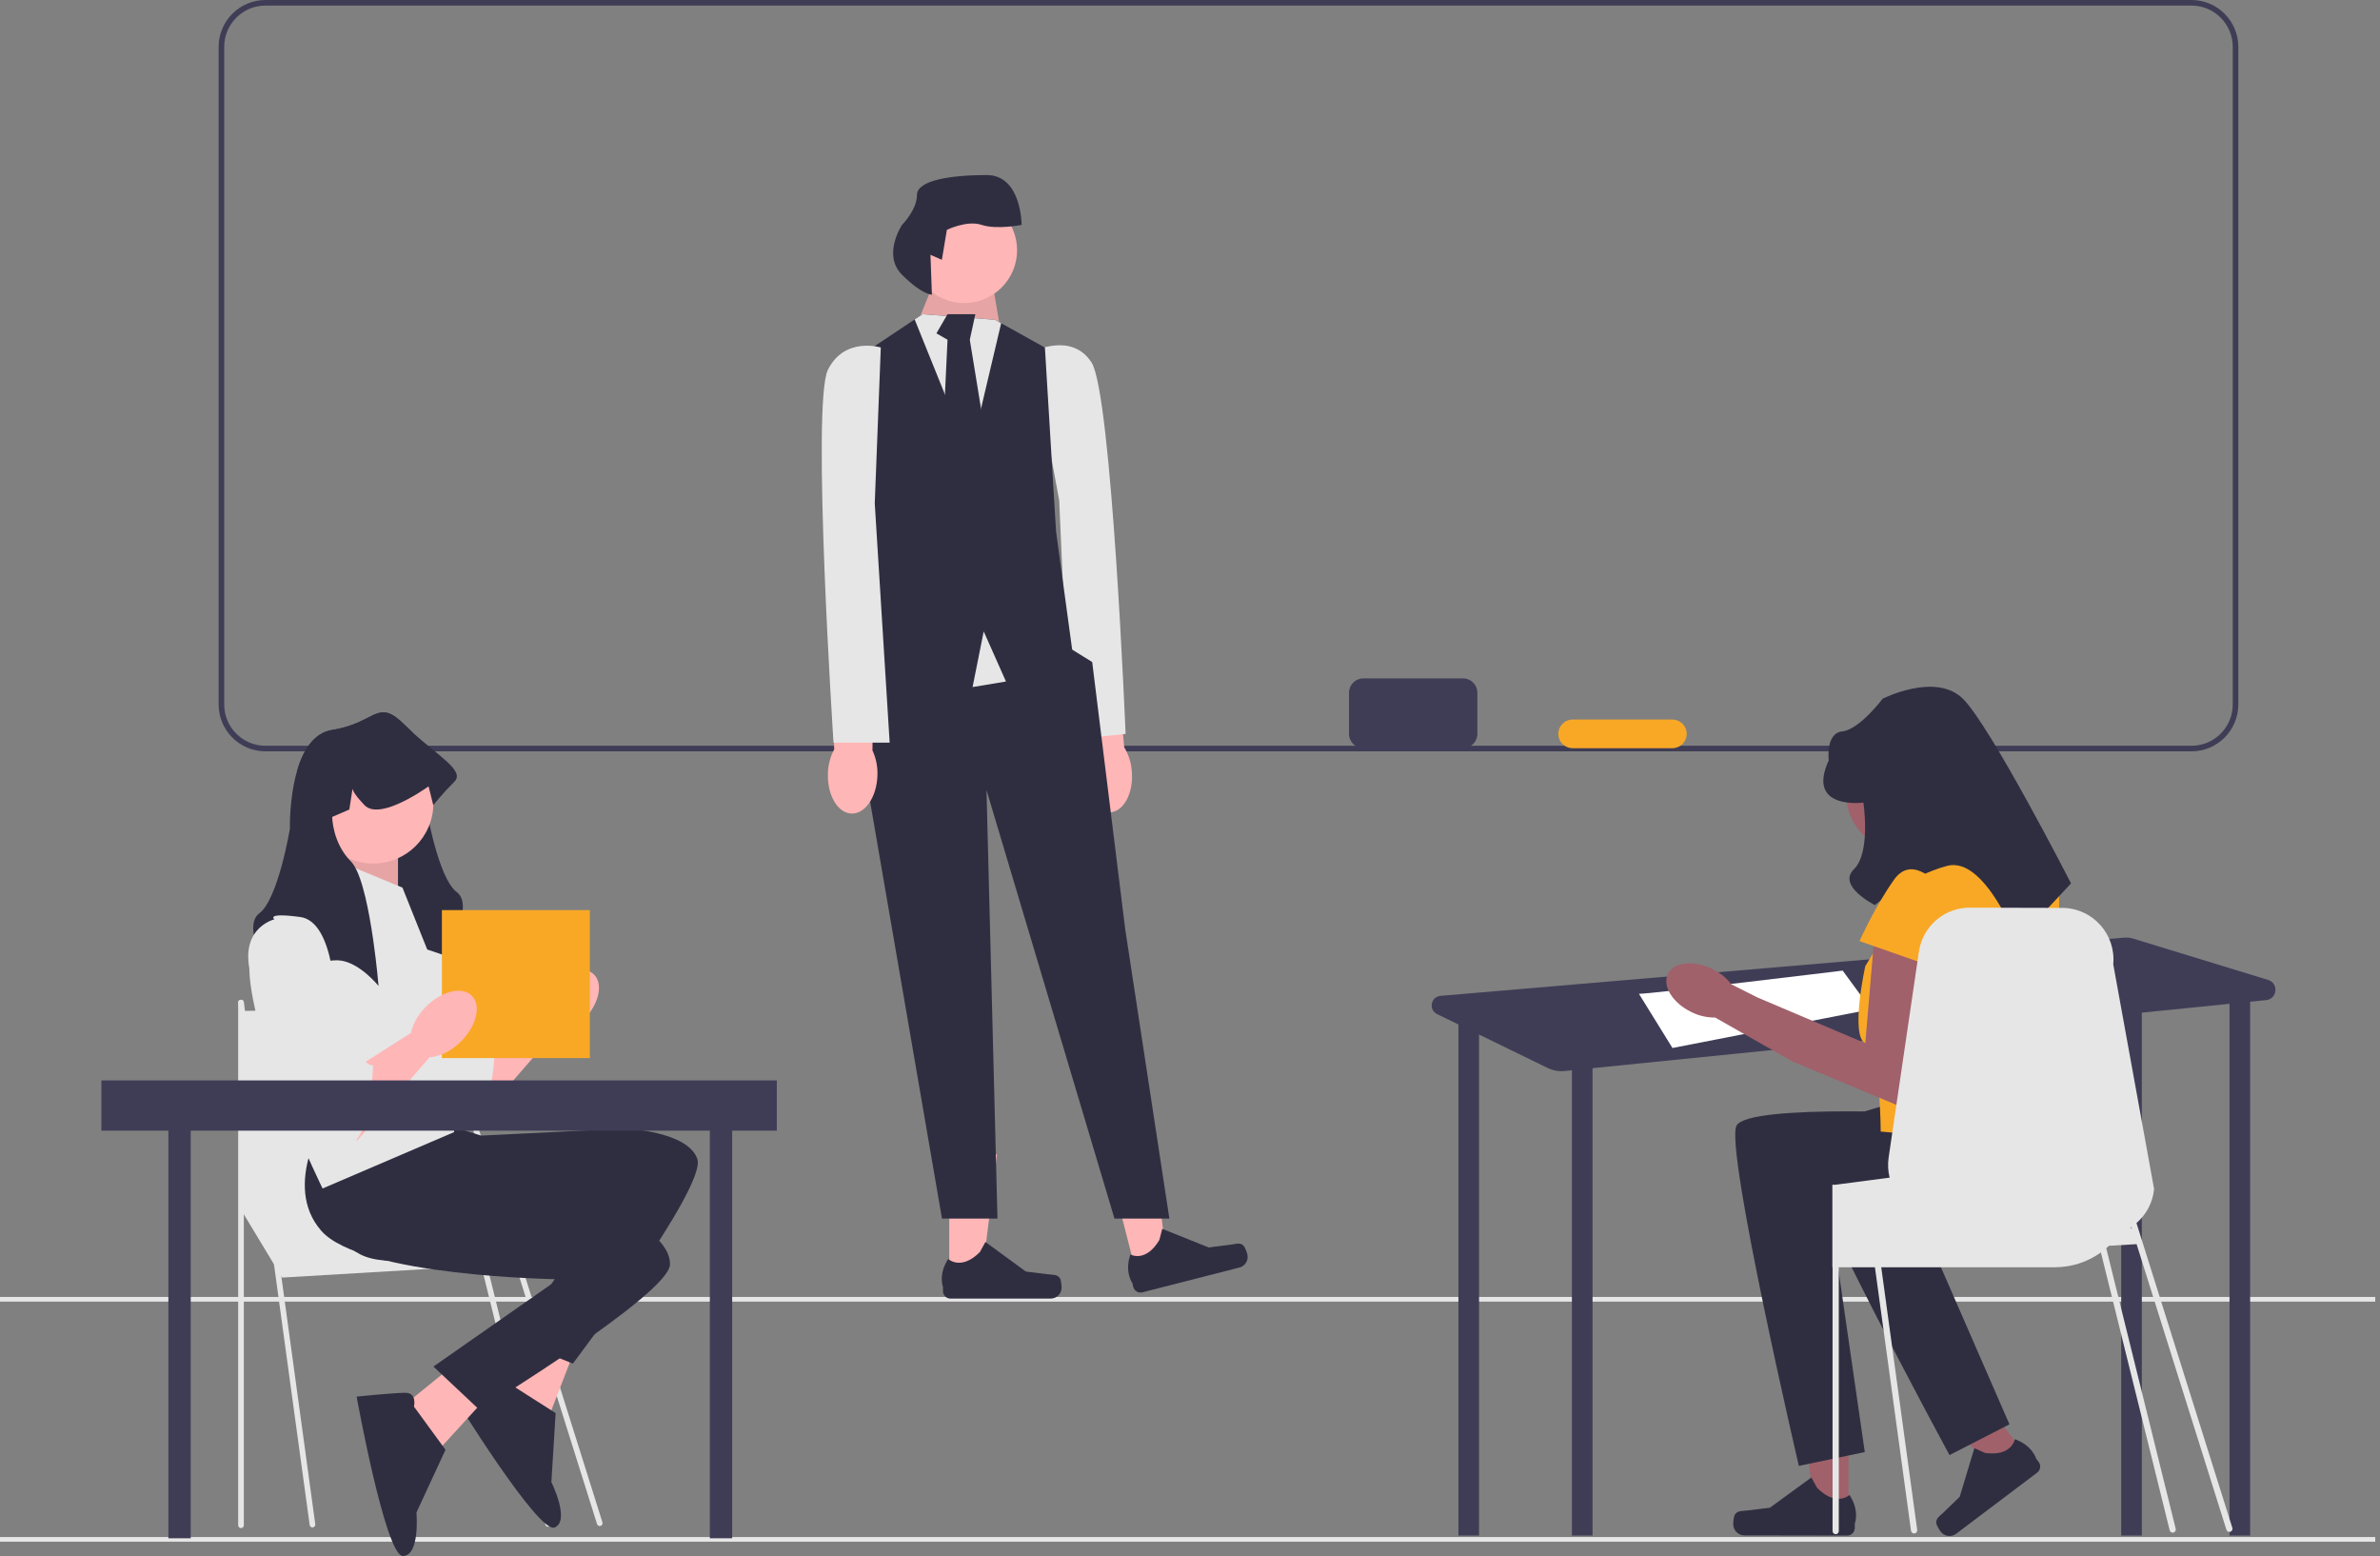 <svg width="153" height="100" viewBox="0 0 153 100" fill="none" xmlns="http://www.w3.org/2000/svg">
<rect x="0" y="0" width="153" height="100" fill="#808080" stroke="none"/>
<g clip-path="url(#clip0_4_143)">
<path d="M140.882 48.288H17.065C15.405 48.288 14.055 46.937 14.055 45.278V3.01C14.055 1.35 15.405 0 17.065 0H140.882C142.542 0 143.892 1.35 143.892 3.01V45.278C143.892 46.937 142.542 48.288 140.882 48.288ZM17.065 0.359C15.603 0.359 14.414 1.548 14.414 3.01V45.278C14.414 46.739 15.603 47.929 17.065 47.929H140.882C142.344 47.929 143.534 46.739 143.534 45.278V3.01C143.534 1.548 142.344 0.359 140.882 0.359H17.065V0.359Z" fill="#3F3D56"/>
<path d="M152.694 98.782H0V99.084H152.694V98.782Z" fill="#E6E6E6"/>
<path d="M152.694 83.352H0V83.653H152.694V83.352Z" fill="#E6E6E6"/>
<path d="M69.587 49.842C69.697 51.22 70.496 52.28 71.373 52.21C72.25 52.14 72.872 50.967 72.762 49.588C72.726 49.037 72.558 48.503 72.273 48.03L71.734 42.197L69.003 42.508L69.823 48.225C69.617 48.737 69.535 49.292 69.587 49.842Z" fill="#FFB6B6"/>
<path d="M66.324 22.631C66.324 22.631 68.877 21.279 70.172 23.299C71.467 25.319 72.36 47.166 72.36 47.166L68.772 47.549L68.091 32.154L66.324 22.631V22.631Z" fill="#E6E6E6"/>
<path d="M61.024 82.212L63.103 82.212L64.092 74.192L61.023 74.192L61.024 82.212Z" fill="#FFB6B6"/>
<path d="M68.147 82.165C68.212 82.273 68.246 82.625 68.246 82.752C68.246 83.142 67.93 83.458 67.54 83.458H61.102C60.836 83.458 60.62 83.242 60.62 82.977V82.708C60.62 82.708 60.302 81.903 60.957 80.91C60.957 80.91 61.772 81.687 62.99 80.469L63.349 79.819L65.949 81.72L67.39 81.897C67.705 81.936 67.985 81.891 68.147 82.165H68.147H68.147Z" fill="#2F2E41"/>
<path d="M73.055 81.868L75.069 81.353L74.043 73.338L71.07 74.098L73.055 81.868Z" fill="#FFB6B6"/>
<path d="M79.945 80.059C80.034 80.148 80.154 80.481 80.186 80.604C80.282 80.981 80.054 81.366 79.677 81.462L73.439 83.056C73.181 83.121 72.919 82.966 72.853 82.708L72.787 82.449C72.787 82.449 72.279 81.747 72.668 80.623C72.668 80.623 73.65 81.174 74.529 79.693L74.716 78.974L77.705 80.172L79.145 79.987C79.46 79.947 79.72 79.834 79.945 80.059H79.945V80.059Z" fill="#2F2E41"/>
<path d="M59.304 20.907L59.205 20.192L60.377 17.33L63.596 16.973L64.291 21.069L59.304 20.907Z" fill="#FFB6B6"/>
<path opacity="0.1" d="M59.304 20.907L59.205 20.192L60.377 17.33L63.596 16.973L64.291 21.069L59.304 20.907Z" fill="black"/>
<path d="M55.548 41.116L54.117 45.05L55.191 47.196L60.556 78.314H64.123L63.417 50.773L71.644 78.314H75.174L72.335 59.715L70.213 42.547L68.926 41.751L62.702 38.254L55.548 41.116Z" fill="#2F2E41"/>
<path d="M64.669 43.798L62.523 44.156L59.661 37.36H66.1L64.669 43.798Z" fill="#E6E6E6"/>
<path d="M68.961 42.01L64.669 43.798L63.238 40.579L62.523 44.156L55.012 41.738L56.085 37.36L55.012 23.053L58.799 20.528L59.304 20.192L63.953 20.549L64.361 20.771L67.173 22.338L67.888 34.141L68.961 42.01Z" fill="#2F2E41"/>
<path d="M64.361 20.771L62.344 29.312L58.799 20.528L59.304 20.192L63.953 20.549L64.361 20.771Z" fill="#E6E6E6"/>
<path d="M60.913 20.192L60.198 21.424L60.913 21.834L60.556 29.335L61.986 31.28L63.417 28.405L62.344 21.834L62.702 20.192H60.913Z" fill="#2F2E41"/>
<path d="M61.986 19.476C63.863 19.476 65.384 17.955 65.384 16.078C65.384 14.202 63.863 12.681 61.986 12.681C60.11 12.681 58.588 14.202 58.588 16.078C58.588 17.955 60.11 19.476 61.986 19.476Z" fill="#FFB6B6"/>
<path d="M59.815 16.377L60.549 16.697L60.869 14.774C60.869 14.774 62.151 14.134 63.112 14.454C64.074 14.774 65.676 14.454 65.676 14.454C65.676 14.454 65.676 11.25 63.433 11.25C61.19 11.25 58.947 11.57 58.947 12.532C58.947 13.493 57.986 14.454 57.986 14.454C57.986 14.454 56.704 16.377 57.986 17.658C59.267 18.94 59.908 18.94 59.908 18.94L59.815 16.377Z" fill="#2F2E41"/>
<path d="M53.221 49.741C53.184 51.123 53.867 52.263 54.746 52.286C55.626 52.31 56.369 51.209 56.406 49.826C56.428 49.274 56.318 48.725 56.085 48.224L56.169 42.368L53.419 42.387L53.628 48.158C53.368 48.646 53.229 49.189 53.221 49.741V49.741Z" fill="#FFB6B6"/>
<path d="M56.623 22.331C56.623 22.331 54.298 21.616 53.225 23.762C52.152 25.908 53.583 47.726 53.583 47.726H57.192L56.234 32.346L56.623 22.331V22.331Z" fill="#E6E6E6"/>
<path d="M145.808 62.978L137.138 60.324C136.946 60.266 136.745 60.244 136.545 60.261L92.605 64.001C91.978 64.054 91.821 64.899 92.386 65.175L93.793 65.86H93.756V98.686H95.082V66.488L99.493 68.637C99.831 68.802 100.208 68.869 100.581 68.831L101.051 68.784V98.686H102.377V68.65L136.363 65.217V98.686H137.689V65.083L143.326 64.513V98.686H144.652V64.379L145.68 64.276C146.402 64.203 146.502 63.191 145.808 62.978H145.808Z" fill="#3F3D56"/>
<path d="M105.361 63.871C106.19 63.871 118.458 62.379 118.458 62.379L120.282 64.866L107.516 67.352L105.361 63.871V63.871Z" fill="white"/>
<path d="M118.825 97.411L116.694 97.407L115.694 89.184L118.84 89.19L118.825 97.411Z" fill="#A0616A"/>
<path d="M111.523 97.35C111.456 97.462 111.421 97.822 111.421 97.952C111.42 98.352 111.743 98.676 112.143 98.677L118.743 98.688C119.016 98.689 119.237 98.468 119.238 98.196L119.238 97.921C119.238 97.921 119.566 97.096 118.896 96.076C118.896 96.076 118.059 96.872 116.812 95.621L116.445 94.954L113.777 96.898L112.299 97.078C111.976 97.117 111.69 97.07 111.523 97.35H111.523L111.523 97.35Z" fill="#2F2E41"/>
<path d="M130.265 93.587L128.583 94.855L122.89 88.973L125.372 87.101L130.265 93.587Z" fill="#A0616A"/>
<path d="M124.475 97.895C124.489 98.023 124.676 98.328 124.754 98.431C124.991 98.746 125.44 98.809 125.755 98.571L130.962 94.642C131.178 94.48 131.22 94.174 131.058 93.959L130.895 93.743C130.895 93.743 130.661 92.897 129.524 92.493C129.524 92.493 129.34 93.62 127.611 93.378L126.924 93.071L125.981 96.195L124.924 97.217C124.693 97.441 124.44 97.575 124.475 97.895L124.475 97.895V97.895Z" fill="#2F2E41"/>
<path d="M125.81 51.089C125.81 53.054 124.217 54.647 122.252 54.647C120.286 54.647 118.693 53.054 118.693 51.089C118.693 49.123 120.286 47.529 122.252 47.529C124.217 47.529 125.81 49.123 125.81 51.089Z" fill="#A0616A"/>
<path d="M125.475 71.608C125.475 71.608 112.372 70.867 111.63 72.35C110.888 73.833 115.64 94.21 115.64 94.21L119.879 93.321L117.811 79.025C117.811 79.025 128.745 81.921 130.229 78.46C131.712 74.999 131.285 73.71 131.285 73.71L125.475 71.608V71.608Z" fill="#2F2E41"/>
<path d="M128.832 69.118C128.832 69.118 115.999 71.869 115.676 73.496C115.354 75.123 125.326 93.516 125.326 93.516L129.179 91.538L123.403 78.299C123.403 78.299 134.714 78.199 135.229 74.468C135.744 70.738 134.991 69.608 134.991 69.608L128.832 69.118V69.118Z" fill="#2F2E41"/>
<path d="M130.296 55.167H124.131L119.912 62.09C119.912 62.09 118.923 66.563 119.912 67.046C120.901 67.529 120.901 72.721 120.901 72.721L131.285 73.71C131.285 73.71 132.769 58.134 132.274 56.651C131.78 55.167 130.296 55.167 130.296 55.167V55.167Z" fill="#F9A826"/>
<path d="M120.53 59.741L119.912 67.046L112.96 64.096L111.301 63.261C110.976 62.837 110.554 62.498 110.071 62.27C108.869 61.685 107.594 61.83 107.221 62.594C106.848 63.359 107.52 64.453 108.721 65.038C109.198 65.279 109.726 65.401 110.26 65.396L115.115 68.154L115.121 68.143L115.142 68.181L122.755 71.361L124.507 61.771L120.53 59.741H120.53Z" fill="#A0616A"/>
<path d="M119.789 51.582C119.789 51.582 116.08 52.077 117.564 48.863C117.564 48.863 117.337 47.12 118.439 47.002C119.541 46.885 121.025 44.907 121.025 44.907C121.025 44.907 124.426 43.176 126.187 44.907C127.947 46.638 133.139 56.774 133.139 56.774L129.678 60.483C129.678 60.483 127.597 55.012 125.176 55.646C122.755 56.28 120.53 58.169 120.53 58.169C120.53 58.169 118.074 56.94 119.178 55.868C120.283 54.796 119.789 51.582 119.789 51.582Z" fill="#2F2E41"/>
<path d="M124.733 57.021C124.733 57.021 123.003 54.796 121.766 56.527C120.53 58.258 119.541 60.483 119.541 60.483L124.486 62.213L124.733 57.021H124.733Z" fill="#F9A826"/>
<path d="M143.508 98.194L137.763 79.934L137.764 79.934H137.777L137.754 79.904L137.753 79.903L137.344 78.603L137.344 78.603C137.968 78.065 138.392 77.298 138.477 76.414L135.851 61.971C136.031 60.074 134.577 58.416 132.672 58.349L126.747 58.334C125.063 58.274 123.604 59.491 123.359 61.159L123.228 62.044L121.412 74.393C121.346 74.838 121.373 75.275 121.477 75.685L120.171 75.856L119.774 75.909L118.208 76.112L118.203 76.114L118.007 76.139H117.795V81.444H117.808V98.401C117.808 98.51 117.898 98.6 118.007 98.6C118.118 98.6 118.208 98.51 118.208 98.401V81.444H120.532L122.851 98.381C122.866 98.48 122.951 98.553 123.05 98.553C123.059 98.553 123.069 98.553 123.077 98.552C123.186 98.537 123.263 98.435 123.248 98.326L120.937 81.444H132.089C133.196 81.444 134.222 81.093 135.058 80.491L139.48 98.35C139.503 98.44 139.584 98.5 139.673 98.5C139.689 98.5 139.706 98.498 139.722 98.494C139.829 98.467 139.894 98.358 139.867 98.251L135.402 80.22C135.462 80.17 135.521 80.118 135.577 80.063L137.352 79.959L143.127 98.314C143.154 98.399 143.232 98.453 143.317 98.453C143.337 98.453 143.357 98.45 143.377 98.444C143.482 98.411 143.541 98.299 143.508 98.194V98.194ZM136.965 78.886C136.98 78.878 136.993 78.868 137.006 78.859L137.006 78.859L137.049 78.995L136.965 78.886V78.886Z" fill="#E6E6E6"/>
<path d="M30.782 67.243L34.649 64.784L36.221 65.732L30.782 71.981V67.243Z" fill="#FFB6B6"/>
<path d="M25.495 57.726C25.495 57.726 22.927 58.33 24.136 61.804C25.344 65.279 29.272 72.53 30.48 72.077C31.689 71.623 31.84 67.092 31.84 67.092C31.84 67.092 31.689 67.243 31.085 66.638C30.48 66.034 30.48 66.31 30.48 65.643C30.48 64.977 29.986 64.483 29.986 64.483L29.423 63.315C29.423 63.315 29.423 57.877 27.157 57.575C24.891 57.273 25.495 57.726 25.495 57.726L25.495 57.726Z" fill="#E6E6E6"/>
<path d="M37.493 65.57C38.496 64.567 38.807 63.252 38.188 62.632C37.568 62.013 36.253 62.324 35.25 63.326C34.247 64.329 33.937 65.644 34.556 66.264C35.175 66.883 36.49 66.573 37.493 65.57Z" fill="#FFB6B6"/>
<path d="M15.493 77.742L18.131 82.108L33.505 81.198L29.412 75.922L15.493 77.742Z" fill="#E6E6E6"/>
<path d="M20.087 98.165C19.997 98.165 19.919 98.099 19.907 98.008L15.312 64.455C15.299 64.355 15.368 64.263 15.468 64.25C15.567 64.235 15.659 64.306 15.673 64.405L20.267 97.958C20.281 98.058 20.211 98.15 20.111 98.163C20.103 98.165 20.095 98.165 20.087 98.165Z" fill="#E6E6E6"/>
<path d="M15.493 98.208C15.392 98.208 15.311 98.126 15.311 98.026V64.436C15.311 64.336 15.392 64.255 15.493 64.255C15.593 64.255 15.675 64.336 15.675 64.436V98.026C15.675 98.126 15.593 98.208 15.493 98.208Z" fill="#E6E6E6"/>
<path d="M38.554 98.074C38.477 98.074 38.405 98.024 38.381 97.947L27.509 63.393C27.479 63.297 27.533 63.195 27.628 63.165C27.724 63.135 27.826 63.188 27.857 63.284L38.728 97.838C38.758 97.933 38.705 98.035 38.609 98.066C38.591 98.071 38.572 98.074 38.554 98.074V98.074Z" fill="#E6E6E6"/>
<path d="M35.234 98.117C35.153 98.117 35.078 98.062 35.057 97.98L27.507 67.484C27.482 67.386 27.541 67.287 27.638 67.262C27.736 67.238 27.835 67.296 27.859 67.394L35.41 97.89C35.435 97.987 35.376 98.086 35.279 98.111C35.264 98.115 35.249 98.117 35.234 98.117H35.234Z" fill="#E6E6E6"/>
<path d="M15.493 64.972L28.093 64.778L30.412 78.014H15.675L15.493 64.972Z" fill="#E6E6E6"/>
<path d="M34.855 84.435L31.68 90.026L35.367 90.837L36.904 86.861L34.855 84.435Z" fill="#FFB6B6"/>
<path d="M32.821 88.97C32.821 88.97 32.697 88.058 31.972 88.348C31.247 88.637 29.153 89.712 29.153 89.712C29.153 89.712 34.613 98.585 35.65 98.171C36.686 97.758 35.446 95.25 35.446 95.25L35.719 90.817L32.821 88.97H32.821Z" fill="#2F2E41"/>
<path d="M20.812 73.587C20.812 73.587 19.679 78.799 23.154 80.612C26.628 82.424 38.487 77.968 38.487 77.968L33.048 86.117L36.825 87.636C36.825 87.636 45.435 76.306 44.831 74.494C44.227 72.681 40.148 72.53 40.148 72.53L30.934 72.983L28.517 72.228L20.812 73.587H20.812Z" fill="#2F2E41"/>
<path d="M30.158 86.916L25.166 90.968L28.305 93.066L31.183 89.921L30.158 86.916Z" fill="#FFB6B6"/>
<path d="M26.612 90.4C26.612 90.4 26.829 89.506 26.048 89.511C25.267 89.517 22.926 89.757 22.926 89.757C22.926 89.757 24.783 100.008 25.899 100C27.015 99.992 26.772 97.205 26.772 97.205L28.64 93.175L26.612 90.4V90.4Z" fill="#2F2E41"/>
<path d="M21.025 71.702C21.025 71.702 18.073 76.144 20.65 79.097C23.226 82.05 35.893 82.214 35.893 82.214L27.863 87.825L30.828 90.614C30.828 90.614 42.97 83.195 43.067 81.286C43.164 79.378 39.42 77.753 39.42 77.753L30.672 74.822L28.695 73.239L21.025 71.702H21.025Z" fill="#2F2E41"/>
<path d="M28.608 61.413C28.608 61.413 25.737 60.356 24.378 60.356C24.248 60.356 24.119 60.371 23.991 60.398C23.121 60.582 22.32 61.33 21.937 61.738C21.787 61.898 21.701 62.005 21.701 62.005C21.701 62.005 21.71 61.901 21.728 61.718C21.817 60.758 22.146 57.605 22.737 55.587C22.949 54.866 23.192 54.291 23.471 54.011C24.122 53.358 24.423 52.576 24.562 51.993C24.68 51.493 24.68 51.141 24.68 51.141L23.579 50.667L23.375 49.334C23.338 49.491 23.171 49.798 22.607 50.386C22.559 50.435 22.506 50.478 22.45 50.514C21.637 51.025 19.98 50.136 19.087 49.577C19.459 48.286 20.133 47.105 21.357 46.911C24.227 46.458 24.227 44.796 26.039 46.609C26.189 46.759 26.34 46.902 26.491 47.041C27.071 48.15 27.283 49.636 27.358 50.67C27.413 51.393 27.399 51.896 27.399 51.896C27.399 51.896 28.154 56.428 29.363 57.334C30.571 58.241 28.608 61.413 28.608 61.413V61.413Z" fill="#2F2E41"/>
<path d="M23.018 54.162L20.977 57.156L25.586 58.392V54.162H23.018Z" fill="#FFB6B6"/>
<path opacity="0.1" d="M23.018 54.162L20.977 57.156L25.586 58.392V54.162H23.018Z" fill="black"/>
<path d="M25.873 57.046L21.492 55.233C21.492 55.233 15.601 57.801 16.054 62.786C16.507 67.771 20.737 76.382 20.737 76.382L29.196 72.756L28.29 63.088L25.873 57.046V57.046Z" fill="#E6E6E6"/>
<path d="M23.995 55.499C26.129 55.499 27.86 53.768 27.86 51.634C27.86 49.499 26.129 47.769 23.995 47.769C21.86 47.769 20.13 49.499 20.13 51.634C20.13 53.768 21.86 55.499 23.995 55.499Z" fill="#FFB6B6"/>
<path d="M29.212 50.235C28.456 50.99 27.852 51.745 27.852 51.745L27.55 50.537C27.55 50.537 27.481 50.588 27.358 50.67C26.879 50.996 25.594 51.816 24.562 51.993C24.103 52.072 23.695 52.022 23.429 51.745C22.866 51.157 22.698 50.851 22.662 50.694L22.458 52.026L21.357 52.501C21.357 52.501 21.357 54.159 22.565 55.371C22.624 55.43 22.681 55.502 22.737 55.587C23.314 56.457 23.728 58.587 23.991 60.398C24.224 62.008 24.335 63.365 24.335 63.365C24.335 63.365 23.192 61.933 21.937 61.738C21.867 61.727 21.798 61.72 21.728 61.718C21.706 61.715 21.681 61.715 21.659 61.715C20.299 61.715 17.429 62.773 17.429 62.773C17.429 62.773 15.465 59.6 16.674 58.694C17.882 57.788 18.637 53.256 18.637 53.256C18.637 53.256 18.587 51.316 19.088 49.577C19.459 48.286 20.133 47.105 21.357 46.911C24.227 46.458 24.227 44.796 26.039 46.609C26.189 46.759 26.34 46.902 26.491 47.041C28.18 48.594 29.905 49.541 29.212 50.235V50.235Z" fill="#2F2E41"/>
<path d="M12.261 70.513H10.825V98.861H12.261V70.513Z" fill="#3F3D56"/>
<path d="M47.068 70.513H45.633V98.861H47.068V70.513Z" fill="#3F3D56"/>
<path d="M37.918 58.491H28.408V68.001H37.918V58.491Z" fill="#F9A826"/>
<path d="M22.927 68.602L26.794 66.143L28.366 67.092L22.927 73.34V68.602Z" fill="#FFB6B6"/>
<path d="M17.64 59.085C17.64 59.085 15.072 59.69 16.28 63.164C17.489 66.638 21.417 73.889 22.625 73.436C23.834 72.983 23.985 68.451 23.985 68.451C23.985 68.451 23.834 68.602 23.229 67.998C22.625 67.394 22.625 67.67 22.625 67.003C22.625 66.336 22.131 65.842 22.131 65.842L21.568 64.675C21.568 64.675 21.568 59.236 19.302 58.934C17.036 58.632 17.64 59.085 17.64 59.085H17.64Z" fill="#E6E6E6"/>
<path d="M29.638 66.929C30.641 65.926 30.952 64.611 30.332 63.992C29.713 63.372 28.398 63.683 27.395 64.686C26.392 65.689 26.081 67.004 26.701 67.623C27.32 68.243 28.635 67.932 29.638 66.929Z" fill="#FFB6B6"/>
<path d="M49.939 69.436H6.519V72.666H49.939V69.436Z" fill="#3F3D56"/>
<path d="M94.053 43.599H87.641C87.132 43.599 86.721 44.011 86.721 44.52V47.164C86.721 47.673 87.132 48.085 87.641 48.085H94.053C94.562 48.085 94.974 47.673 94.974 47.164V44.52C94.974 44.011 94.562 43.599 94.053 43.599Z" fill="#3F3D56"/>
<path d="M107.51 46.244H101.098C100.589 46.244 100.177 46.656 100.177 47.164V47.164C100.177 47.673 100.589 48.085 101.098 48.085H107.51C108.018 48.085 108.431 47.673 108.431 47.164C108.431 46.656 108.018 46.244 107.51 46.244Z" fill="#F9A826"/>
</g>
<defs>
<clipPath id="clip0_4_143">
<rect width="152.694" height="100" fill="white"/>
</clipPath>
</defs>
</svg>
